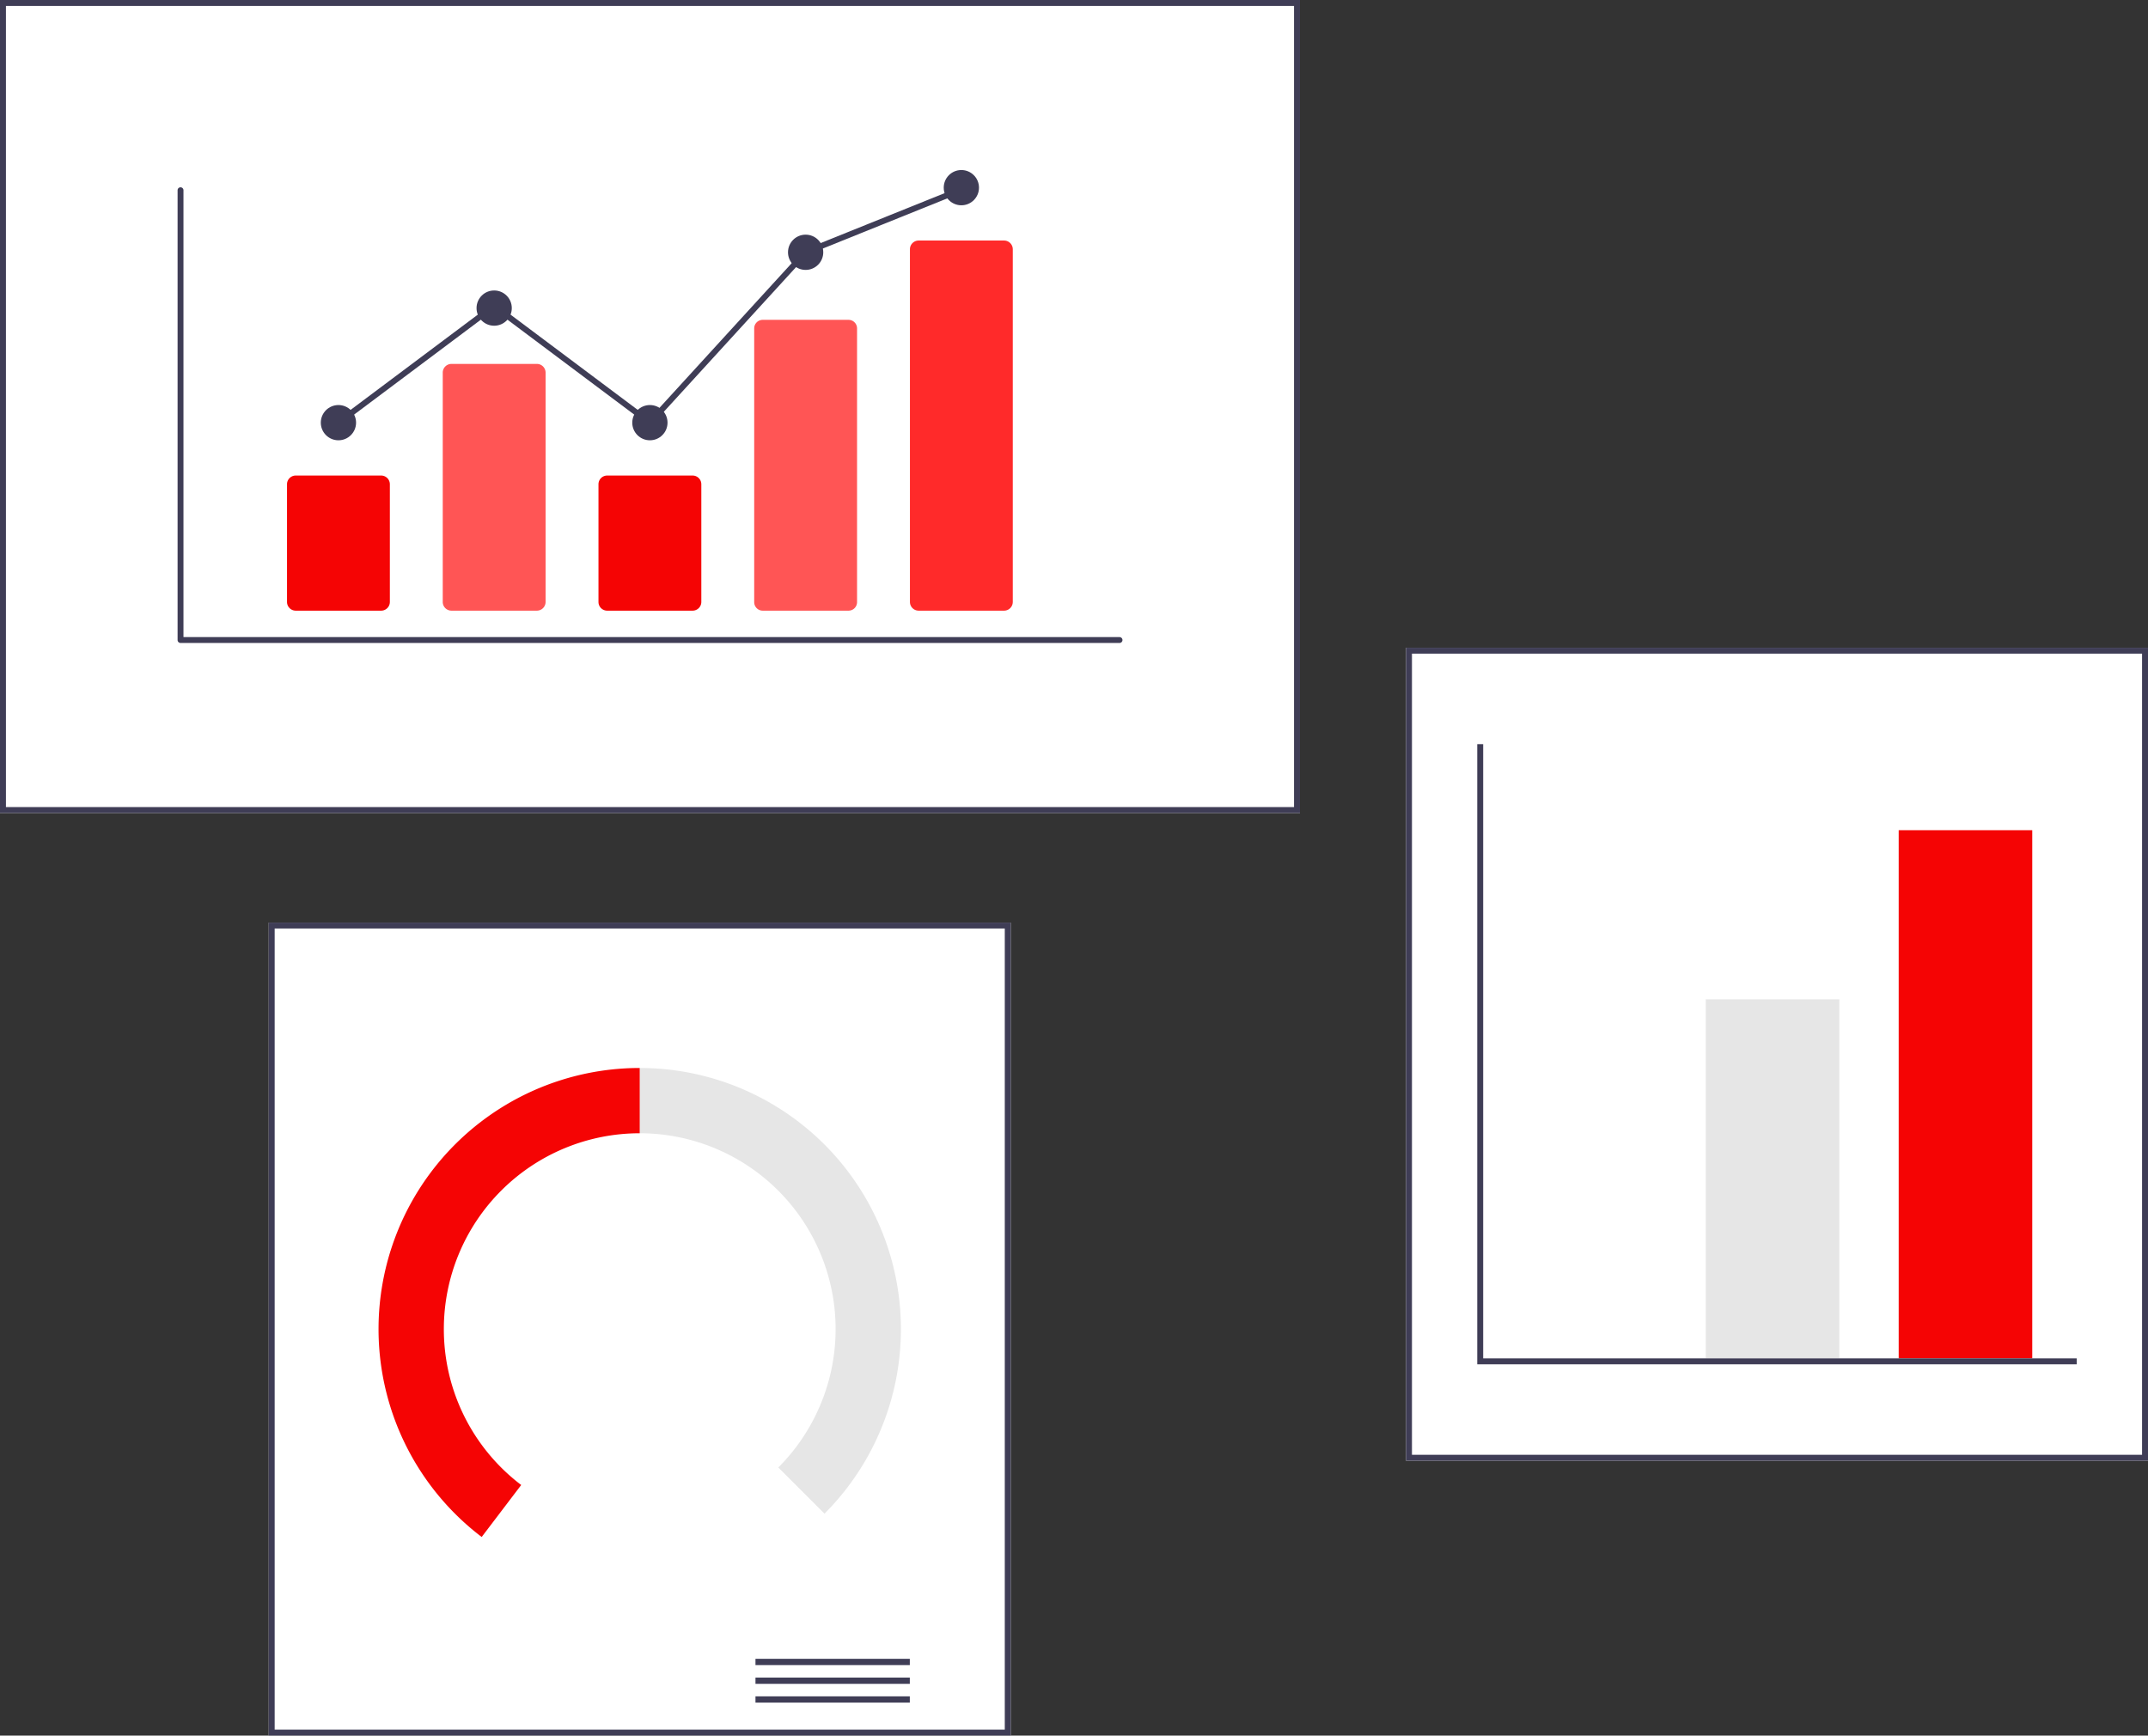 <svg xmlns="http://www.w3.org/2000/svg" xmlns:svg="http://www.w3.org/2000/svg" id="svg13617" width="630.558" height="509.626" data-name="Layer 1" version="1.1" viewBox="0 0 630.558 509.626"><rect x="0" y="0" width="630.558" height="509.626" fill="#333333" stroke="none"/><path id="path13557" fill="#fff" d="M 381.612,238.725 H 0 V 0 h 381.612 z"/><path id="path13559" fill="#3f3d56" d="M 381.612,238.725 H 0 V 0 H 381.612 Z M 1.743,236.983 H 379.869 V 1.743 H 1.743 Z"/><path id="path13561" fill="#fff" d="M 296.703,509.626 H 78.888 V 270.901 H 296.703 Z"/><path id="path13563" fill="#3f3d56" d="M 296.703,509.626 H 78.888 V 270.901 H 296.703 Z M 80.63,507.884 H 294.96 V 272.643 H 80.63 Z"/><rect id="rect13565" width="45.306" height="1.837" x="221.775" y="487.079" fill="#3f3d56"/><rect id="rect13567" width="45.306" height="1.837" x="221.775" y="492.589" fill="#3f3d56"/><rect id="rect13569" width="45.306" height="1.837" x="221.775" y="498.099" fill="#3f3d56"/><path id="path13571" fill="#e6e6e6" d="m 187.795,313.592 v 19.168 a 57.503,57.503 0 0 1 40.661,98.164 l 13.554,13.554 A 76.671,76.671 0 0 0 187.795,313.592 Z"/><path id="path13573" fill="#575a89" d="m 242.01,444.478 -13.554,-13.554 a 57.489,57.489 0 0 1 -75.451,5.116 l -11.601,15.265 a 76.669,76.669 0 0 0 100.606,-6.827 z" style="fill:#fff"/><path id="path13575" fill="#f50404" d="m 130.292,390.263 a 57.503,57.503 0 0 1 57.503,-57.503 v -19.168 a 76.67,76.67 0 0 0 -46.392,137.713 l 11.602,-15.265 a 57.403,57.403 0 0 1 -22.713,-45.777 z"/><path id="path13577" fill="#fff" d="M 630.558,428.914 H 412.743 V 190.188 h 217.815 z"/><path id="path13579" fill="#3f3d56" d="M 630.558,428.914 H 412.743 V 190.188 H 630.558 Z M 414.486,427.171 H 628.815 V 191.931 H 414.486 Z"/><rect id="rect13581" width="39.207" height="62.731" x="444.108" y="336.124" fill="#575a89" style="fill:#fff"/><rect id="rect13583" width="39.207" height="105.422" x="500.74" y="293.433" fill="#e6e6e6"/><rect id="rect13585" width="39.207" height="155.084" x="557.372" y="243.771" fill="#f50404"/><polygon id="polygon13587" fill="#3f3d56" points="460.461 392.939 460.461 210.845 462.203 210.845 462.203 391.196 636.455 391.196 636.455 392.939" transform="translate(-26.808,7.659)"/><path id="path13593" fill="#3f3d56" d="M 328.615,188.799 H 52.997 a 0.863,0.863 0 0 1 -0.863,-0.863 V 55.832 a 0.863,0.863 0 0 1 1.725,0 v 131.241 h 274.756 a 0.863,0.863 0 1 1 0,1.725 z"/><path id="path13595" fill="#f50404" d="M 111.884,179.31 H 86.816 a 2.563,2.563 0 0 1 -2.561,-2.56 V 142.193 a 2.563,2.563 0 0 1 2.561,-2.56 h 25.069 a 2.563,2.563 0 0 1 2.561,2.56 v 34.557 a 2.563,2.563 0 0 1 -2.561,2.56 z"/><path id="path13597" fill="#f50404" d="m 157.6,179.31 h -25.069 a 2.563,2.563 0 0 1 -2.561,-2.56 v -67.334 a 2.563,2.563 0 0 1 2.561,-2.56 h 25.069 a 2.563,2.563 0 0 1 2.561,2.56 v 67.334 a 2.563,2.563 0 0 1 -2.561,2.56 z" style="fill:#f55"/><path id="path13599" fill="#f50404" d="m 203.316,179.31 h -25.069 a 2.563,2.563 0 0 1 -2.561,-2.56 V 142.193 a 2.563,2.563 0 0 1 2.561,-2.56 h 25.069 a 2.563,2.563 0 0 1 2.561,2.56 v 34.557 a 2.563,2.563 0 0 1 -2.561,2.56 z"/><path id="path13601" fill="#f50404" d="m 249.031,179.31 h -25.069 a 2.507,2.507 0 0 1 -2.561,-2.444 V 96.361 a 2.507,2.507 0 0 1 2.561,-2.444 h 25.069 a 2.507,2.507 0 0 1 2.561,2.444 v 80.505 a 2.507,2.507 0 0 1 -2.561,2.444 z" style="fill:#f55"/><path id="path13603" fill="#f50404" d="M 294.747,179.31 H 269.678 a 2.563,2.563 0 0 1 -2.561,-2.56 V 73.188 a 2.563,2.563 0 0 1 2.561,-2.56 h 25.069 a 2.563,2.563 0 0 1 2.561,2.56 v 103.562 a 2.563,2.563 0 0 1 -2.561,2.56 z" style="fill:#ff2a2a"/><circle id="circle13605" cx="99.35" cy="124.107" r="5.175" fill="#3f3d56"/><circle id="circle13607" cx="145.066" cy="90.467" r="5.175" fill="#3f3d56"/><circle id="circle13609" cx="190.781" cy="124.107" r="5.175" fill="#3f3d56"/><circle id="circle13611" cx="236.497" cy="74.078" r="5.175" fill="#3f3d56"/><circle id="circle13613" cx="282.213" cy="55.102" r="5.175" fill="#3f3d56"/><polygon id="polygon13615" fill="#3f3d56" points="235.993 73.352 236.175 73.278 281.89 54.858 282.535 56.459 237.001 74.805 190.89 125.266 145.066 90.943 99.867 124.797 98.833 123.416 145.066 88.787 190.672 122.947"/></svg>